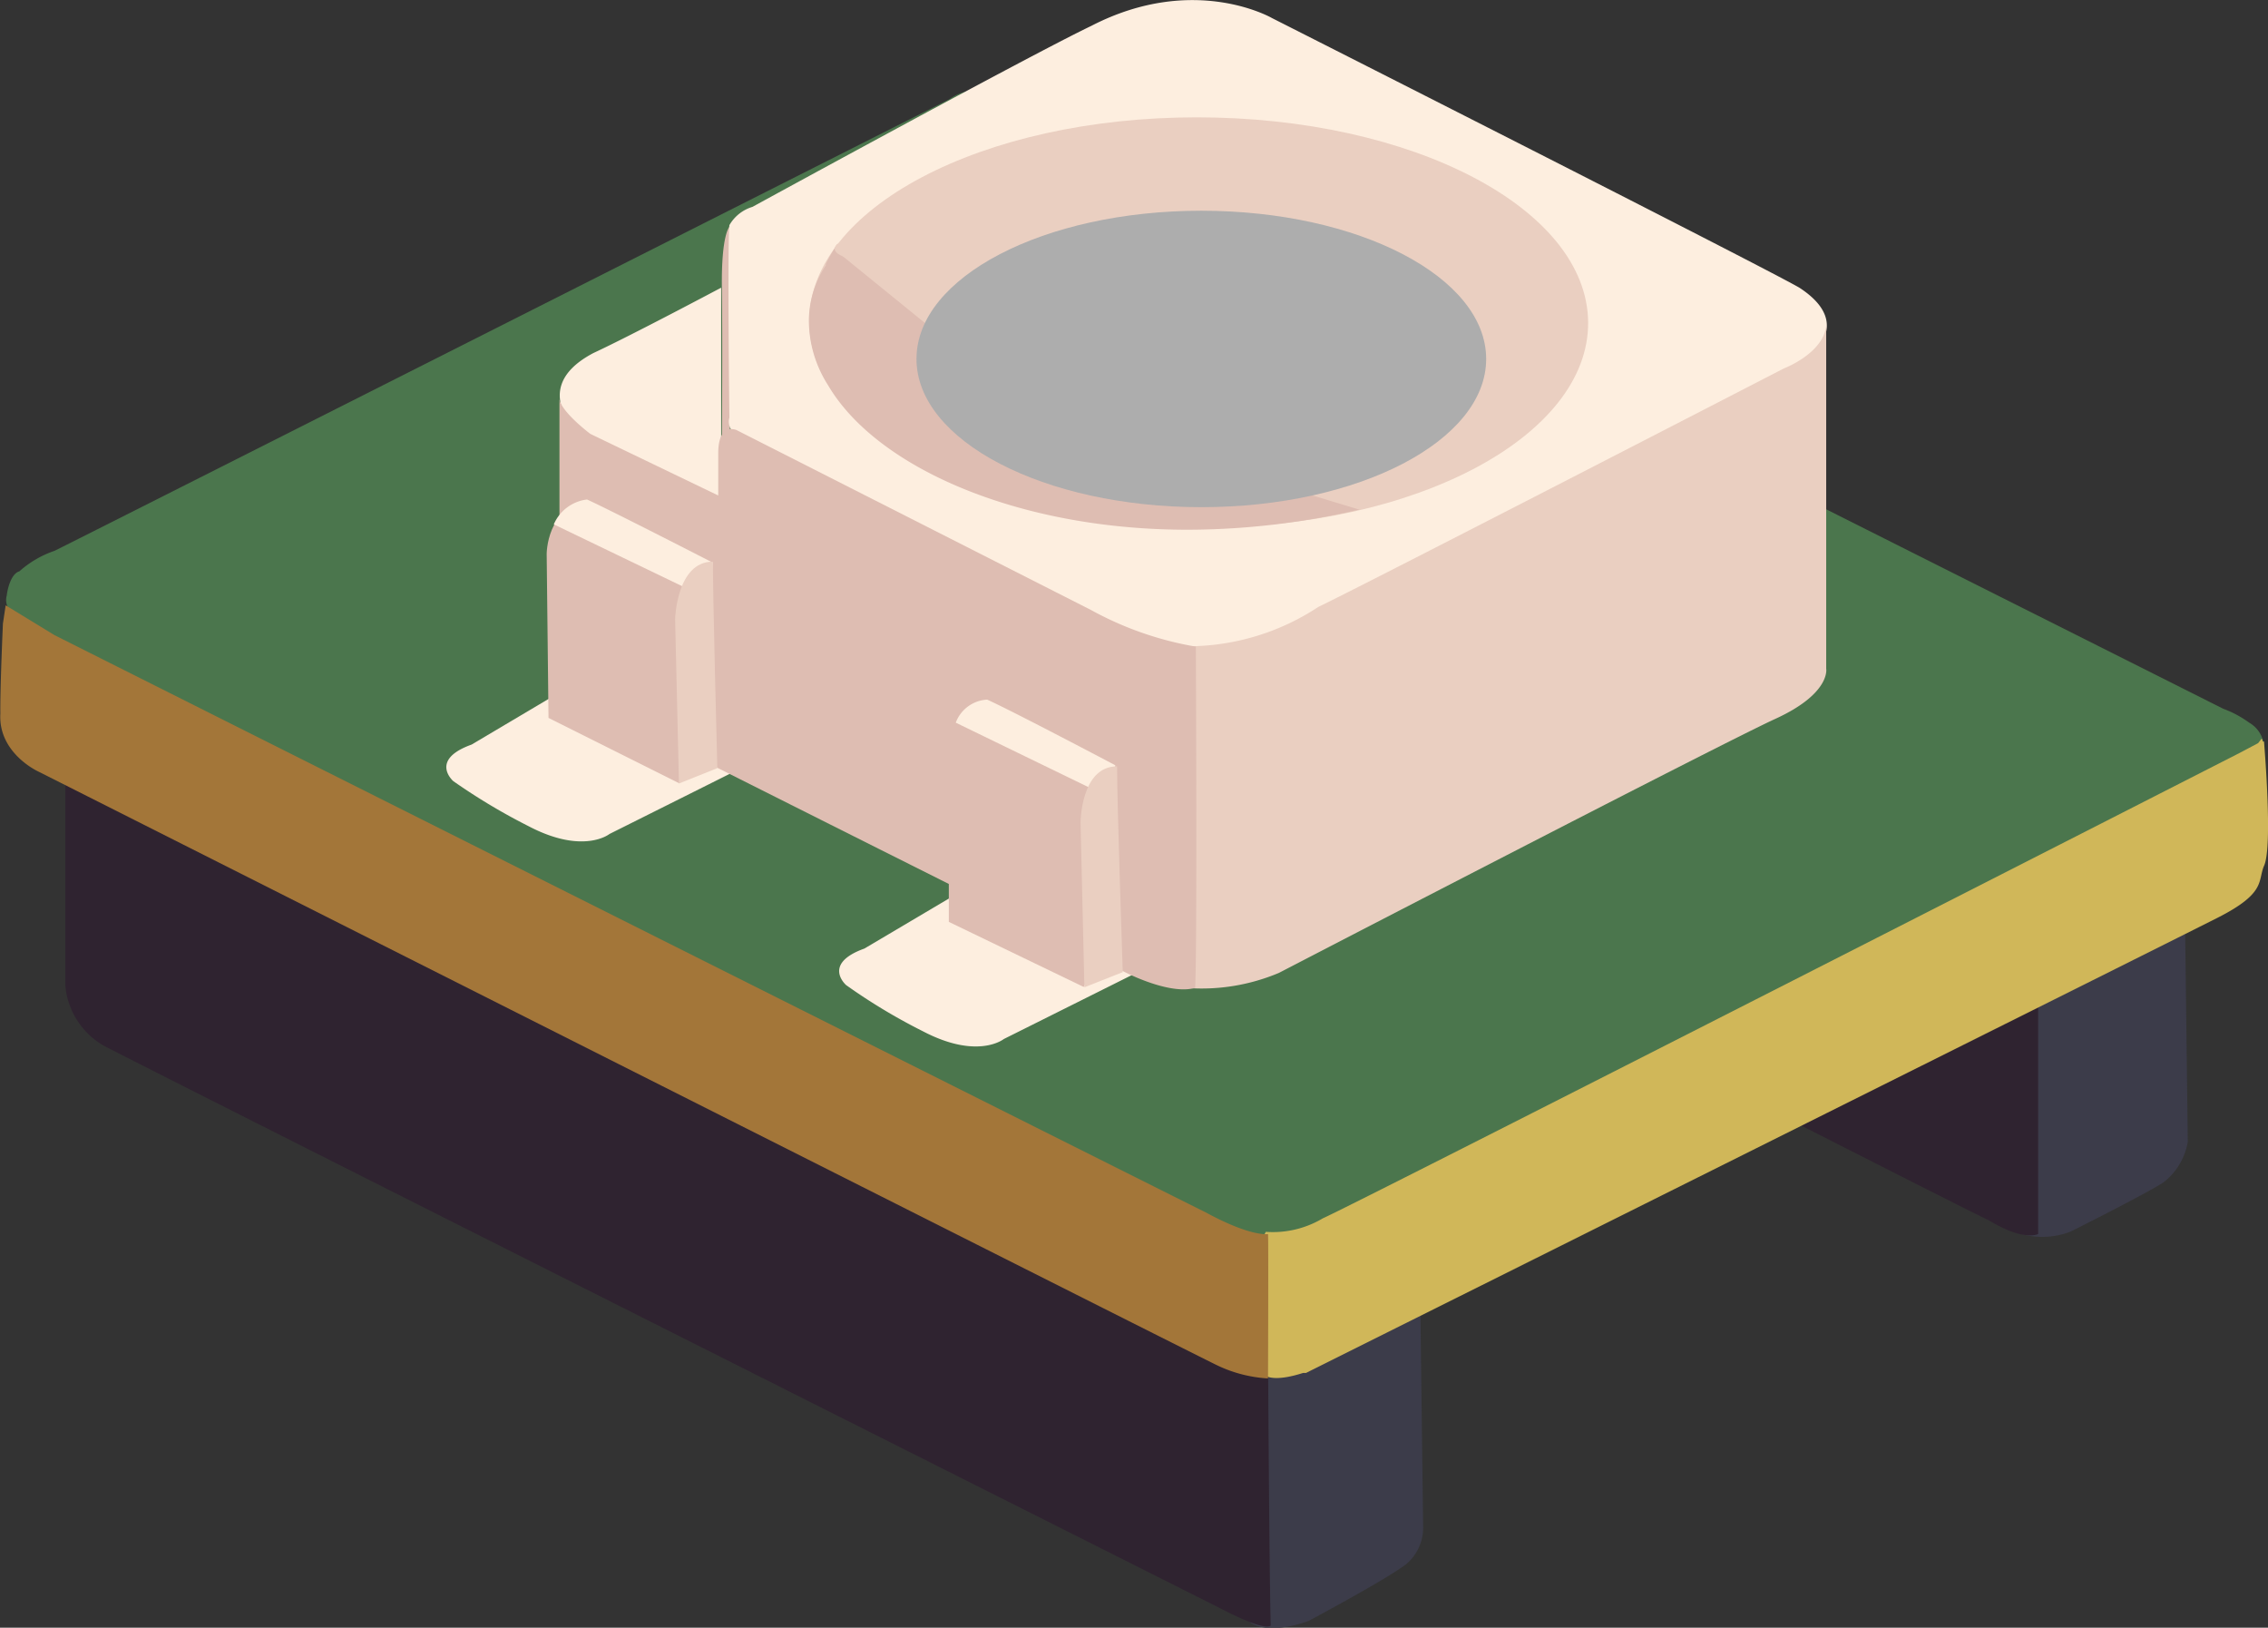 <svg xmlns="http://www.w3.org/2000/svg" viewBox="0 0 124.13 89.06"><rect x="0" y="0" width="124.13" height="89.06" fill="#333333" stroke="none"/><defs><style>.cls-1{fill:#3c3c4a;}.cls-2{fill:#2f2330;}.cls-3{fill:#4b764d;}.cls-4{fill:#d0b759;}.cls-5{fill:#a37639;}.cls-6{fill:#fdeedf;}.cls-7{fill:#debdb2;}.cls-8{fill:#eacfc1;}.cls-9{fill:#adadad;}</style></defs><title>LED RGB (Luz colorida) compose</title><g id="Base"><g id="_Compound_Path_" data-name="&lt;Compound Path&gt;"><path class="cls-1" d="M128.82,107s-7.68,6.84-7.9,6.7,2.13,11.28,3.28,11.92,3.13-.15,3.13-.15,4.42-2.36,5.36-3.13a2.6,2.6,0,0,0,.89-1.94l-.15-11.91Zm46.46-19.81-11.17.3-.89,7.45s1.24,8.54,2.68,9.23a4.28,4.28,0,0,0,3.13,0s4-2,5.06-2.68a3.55,3.55,0,0,0,1.34-2.23Z" transform="translate(-55.69 -36.79)"/></g><g id="_Compound_Path_2" data-name="&lt;Compound Path&gt;"><path class="cls-2" d="M74.46,77.65c-.18.06-15.19,1-15.19,1V90.76A4.22,4.22,0,0,0,61.36,94c2.91,1.53,61.2,30.83,61.2,30.83s2.31,1.23,2.68.9c-.07-1.73-.15-14.9-.15-14.9S74.64,77.59,74.46,77.65Zm79.38,13.56-2.54,5.65s11.23,5.73,13.26,6.71c1.9,1.16,2.68.74,2.68.74V91.8Z" transform="translate(-55.69 -36.79)"/></g><g id="_Path_" data-name="&lt;Path&gt;"><path class="cls-3" d="M178.79,76.33a5.79,5.79,0,0,0-1.42-.76L111.54,42.51c-2.27-1.61-3.87-.3-3.87-.3s-48.26,24.37-49,24.72a5.61,5.61,0,0,0-1.92,1.12c-.43.12-.64.89-.69,1.32a.9.9,0,0,0,.12.75l0,.18,0-.11a1.32,1.32,0,0,0,.48.31l1.79,1,3.72,5.81s52.74,27,53.16,27S129,106.54,129,106.54s42.64-21.88,42.89-21.89,7.15-5.46,7.59-6.85c0,0,0-.07,0-.1l.12.21A1.63,1.63,0,0,0,178.79,76.33Z" transform="translate(-55.69 -36.79)"/></g><g id="_Path_2" data-name="&lt;Path&gt;"><path class="cls-4" d="M179.6,77.36l-.08,0v-.08h0l-.05-.07,0,0h0v0l-.19.24v0l-1,.53s-48.56,24.77-50.19,25.47a5.34,5.34,0,0,1-3.12.74L123,107.74s-.79,3.16.45,3.72a4.93,4.93,0,0,0,1.26.33l.23.26s.42.39,2.07-.14h.16S174.41,88.35,177.07,87s2.18-2,2.53-2.83C180.1,83.13,179.6,77.36,179.6,77.36Z" transform="translate(-55.69 -36.79)"/></g><g id="_Path_3" data-name="&lt;Path&gt;"><path class="cls-5" d="M125.09,104.31s-.9.18-3.42-1.19c-1.63-.8-55.48-27.8-63-31.58L56,69.91l-.15,1s-.16,3.57-.14,4.92C55.58,78,57.78,79,57.78,79s63.3,31.91,64.48,32.47a7.39,7.39,0,0,0,2.83.74S125.12,104.54,125.09,104.31Z" transform="translate(-55.69 -36.79)"/></g></g><g id="Imagem_82" data-name="Imagem 82"><g id="Imagem_82-2" data-name="Imagem 82"><g id="Forma_255" data-name="Forma 255"><g id="_Group_" data-name="&lt;Group&gt;"><g id="_Compound_Path_3" data-name="&lt;Compound Path&gt;"><path class="cls-6" d="M113.51,85.6l-3.58-.84-1,.57,0-.15L103,88.69c-2.34.84-1,2-1,2a31.78,31.78,0,0,0,4.21,2.53c3,1.57,4.42.42,4.42.42l7.59-3.79Zm-25.09-12-1,.57,0-.15-5.92,3.51c-2.34.84-1,2-1,2A33.26,33.26,0,0,0,84.63,82c3,1.57,4.42.42,4.42.42l7.58-3.79L92,74.4Z" transform="translate(-55.69 -36.79)"/></g></g></g><g id="Forma_257" data-name="Forma 257"><g id="_Group_2" data-name="&lt;Group&gt;"><g id="_Path_4" data-name="&lt;Path&gt;"><path class="cls-7" d="M95.63,49.18s-.47.37-.43,3.38,0,8.08,0,8.09a.66.66,0,0,1,.44-.31C95.58,58.56,95.63,49.18,95.63,49.18Z" transform="translate(-55.69 -36.79)"/></g></g></g><g id="Forma_246" data-name="Forma 246"><g id="_Group_3" data-name="&lt;Group&gt;"><g id="_Compound_Path_4" data-name="&lt;Compound Path&gt;"><path class="cls-6" d="M154.17,52.53c-2-1.16-28.86-14.75-28.86-14.75s-4.27-2.48-9.9.43c-3.37,1.61-18.54,9.9-18.54,9.9a2.18,2.18,0,0,0-1.26,1c-.11,1.29,0,10.53,0,10.53a.81.81,0,0,0,.35.91c-.06,2.69.1,7-.14,7.73-.34,1.07,4.21,8.21,4.21,8.21l15,1.69s24.73-2,24.43-2.11S154.17,62,154.17,62l.6-5.73C155.56,55.57,156.58,54.1,154.17,52.53ZM88,61.16l7.16,3.59V52.53s-4.89,2.6-7,3.58C84.13,58.24,88,61.16,88,61.16Z" transform="translate(-55.69 -36.79)"/></g></g></g><g id="Forma_249" data-name="Forma 249"><g id="_Group_4" data-name="&lt;Group&gt;"><g id="_Compound_Path_5" data-name="&lt;Compound Path&gt;"><path class="cls-8" d="M155.64,73.38V54.6c-.15,1.53-2.32,2.35-2.32,2.35S130.68,68.63,127.84,70a13,13,0,0,1-7,2.15l-.41,2.91L117.3,87.28s.28,3.48,3.39,3.57a10.9,10.9,0,0,0,5-.83s24.13-12.51,27.17-13.9S155.64,73.38,155.64,73.38Z" transform="translate(-55.69 -36.79)"/></g></g></g><g id="Forma_248" data-name="Forma 248"><g id="_Group_5" data-name="&lt;Group&gt;"><g id="_Path_5" data-name="&lt;Path&gt;"><path class="cls-7" d="M121.14,72.17a18.21,18.21,0,0,1-5.73-2L96,60.32s-1-.44-1,1.27,0,2.31,0,2.31l-7-3.37s-1.56-1.17-1.69-1.89c0,2.11,0,13.48,0,13.48s-.5,2.16,2.11,3.37C90.8,76.75,117.3,90,117.3,90s2.42,1.25,3.8.84C121.22,89,121.14,72.17,121.14,72.17Z" transform="translate(-55.69 -36.79)"/></g></g></g><g id="Elipse_19" data-name="Elipse 19"><g id="_Group_6" data-name="&lt;Group&gt;"><g id="_Path_6" data-name="&lt;Path&gt;"><path class="cls-8" d="M121.19,43.21c-11.77,0-21.27,5-21.21,11.21s9.65,11.13,21.42,11.22,21.26-5,21.21-11.22S133,43.21,121.19,43.21Z" transform="translate(-55.69 -36.79)"/></g></g></g><g id="Elipse_21" data-name="Elipse 21"><g id="_Group_7" data-name="&lt;Group&gt;"><g id="_Path_7" data-name="&lt;Path&gt;"><path class="cls-7" d="M130.1,64.65l-.09,0-4-1.21-19.23-8.89-.22-.19-.2.14-5-4.06.78.26h0l-.17-.15c2.28-.91,8.54-3.34,15.73-5.62-6.8.46-13.08,2.25-16,5.38l-.18-.17a10.73,10.73,0,0,0-.63,1.09l0,.08a5.49,5.49,0,0,0-.93,3A6.59,6.59,0,0,0,101,57.85c2.74,4.69,11,8.17,20.68,7.91a41.52,41.52,0,0,0,8.41-1.09Z" transform="translate(-55.69 -36.79)"/></g></g></g><g id="Forma_256" data-name="Forma 256"><g id="_Group_8" data-name="&lt;Group&gt;"><g id="_Path_8" data-name="&lt;Path&gt;"><path class="cls-8" d="M116.93,44.24c-.19-.11-10.76,2.65-10.76,2.65l-4.68,3.28s-.55.47.78.78a21.3,21.3,0,0,0,4.21.15s7.83-3.13,8-3.12,5-2.49,5-2.49S117.12,44.35,116.93,44.24Z" transform="translate(-55.69 -36.79)"/></g></g></g><g id="Elipse_18" data-name="Elipse 18"><g id="_Group_9" data-name="&lt;Group&gt;"><g id="_Path_9" data-name="&lt;Path&gt;"><ellipse class="cls-9" cx="65.75" cy="19.64" rx="15.59" ry="8.11"/></g></g></g><g id="Forma_251" data-name="Forma 251"><g id="_Group_10" data-name="&lt;Group&gt;"><g id="_Compound_Path_6" data-name="&lt;Compound Path&gt;"><path class="cls-7" d="M109.72,75.07c-2.31.25-2.1,3.16-2.1,3.16v9L115,90.79l.84-1.61,1.26-10.53Zm-24.11-8,.1,9,7.16,3.58,1-1.64,1.26-10.53-7.18-3.27C85.6,64.48,85.61,67.11,85.61,67.11Z" transform="translate(-55.69 -36.79)"/></g></g></g><g id="Forma_253" data-name="Forma 253"><g id="_Group_11" data-name="&lt;Group&gt;"><g id="_Compound_Path_7" data-name="&lt;Compound Path&gt;"><path class="cls-6" d="M109.72,75.07A1.94,1.94,0,0,0,108,76.33l7.37,3.58,1.26-.42.1-.83S111.12,75.7,109.72,75.07ZM86,65.48,93.31,69l1.26-.42.14-1s-5.49-2.82-6.89-3.46A2.27,2.27,0,0,0,86,65.48Z" transform="translate(-55.69 -36.79)"/></g></g></g><g id="Forma_252" data-name="Forma 252"><g id="_Group_12" data-name="&lt;Group&gt;"><g id="_Compound_Path_8" data-name="&lt;Compound Path&gt;"><path class="cls-8" d="M116.83,78.72c-2,0-2,3.09-2,3.09l.21,9,2.1-.83S116.82,80.53,116.83,78.72ZM92.64,70.66l.21,9,2.1-.84s-.25-9.49-.24-11.3C92.72,67.51,92.64,70.66,92.64,70.66Z" transform="translate(-55.69 -36.79)"/></g></g></g></g></g></svg>